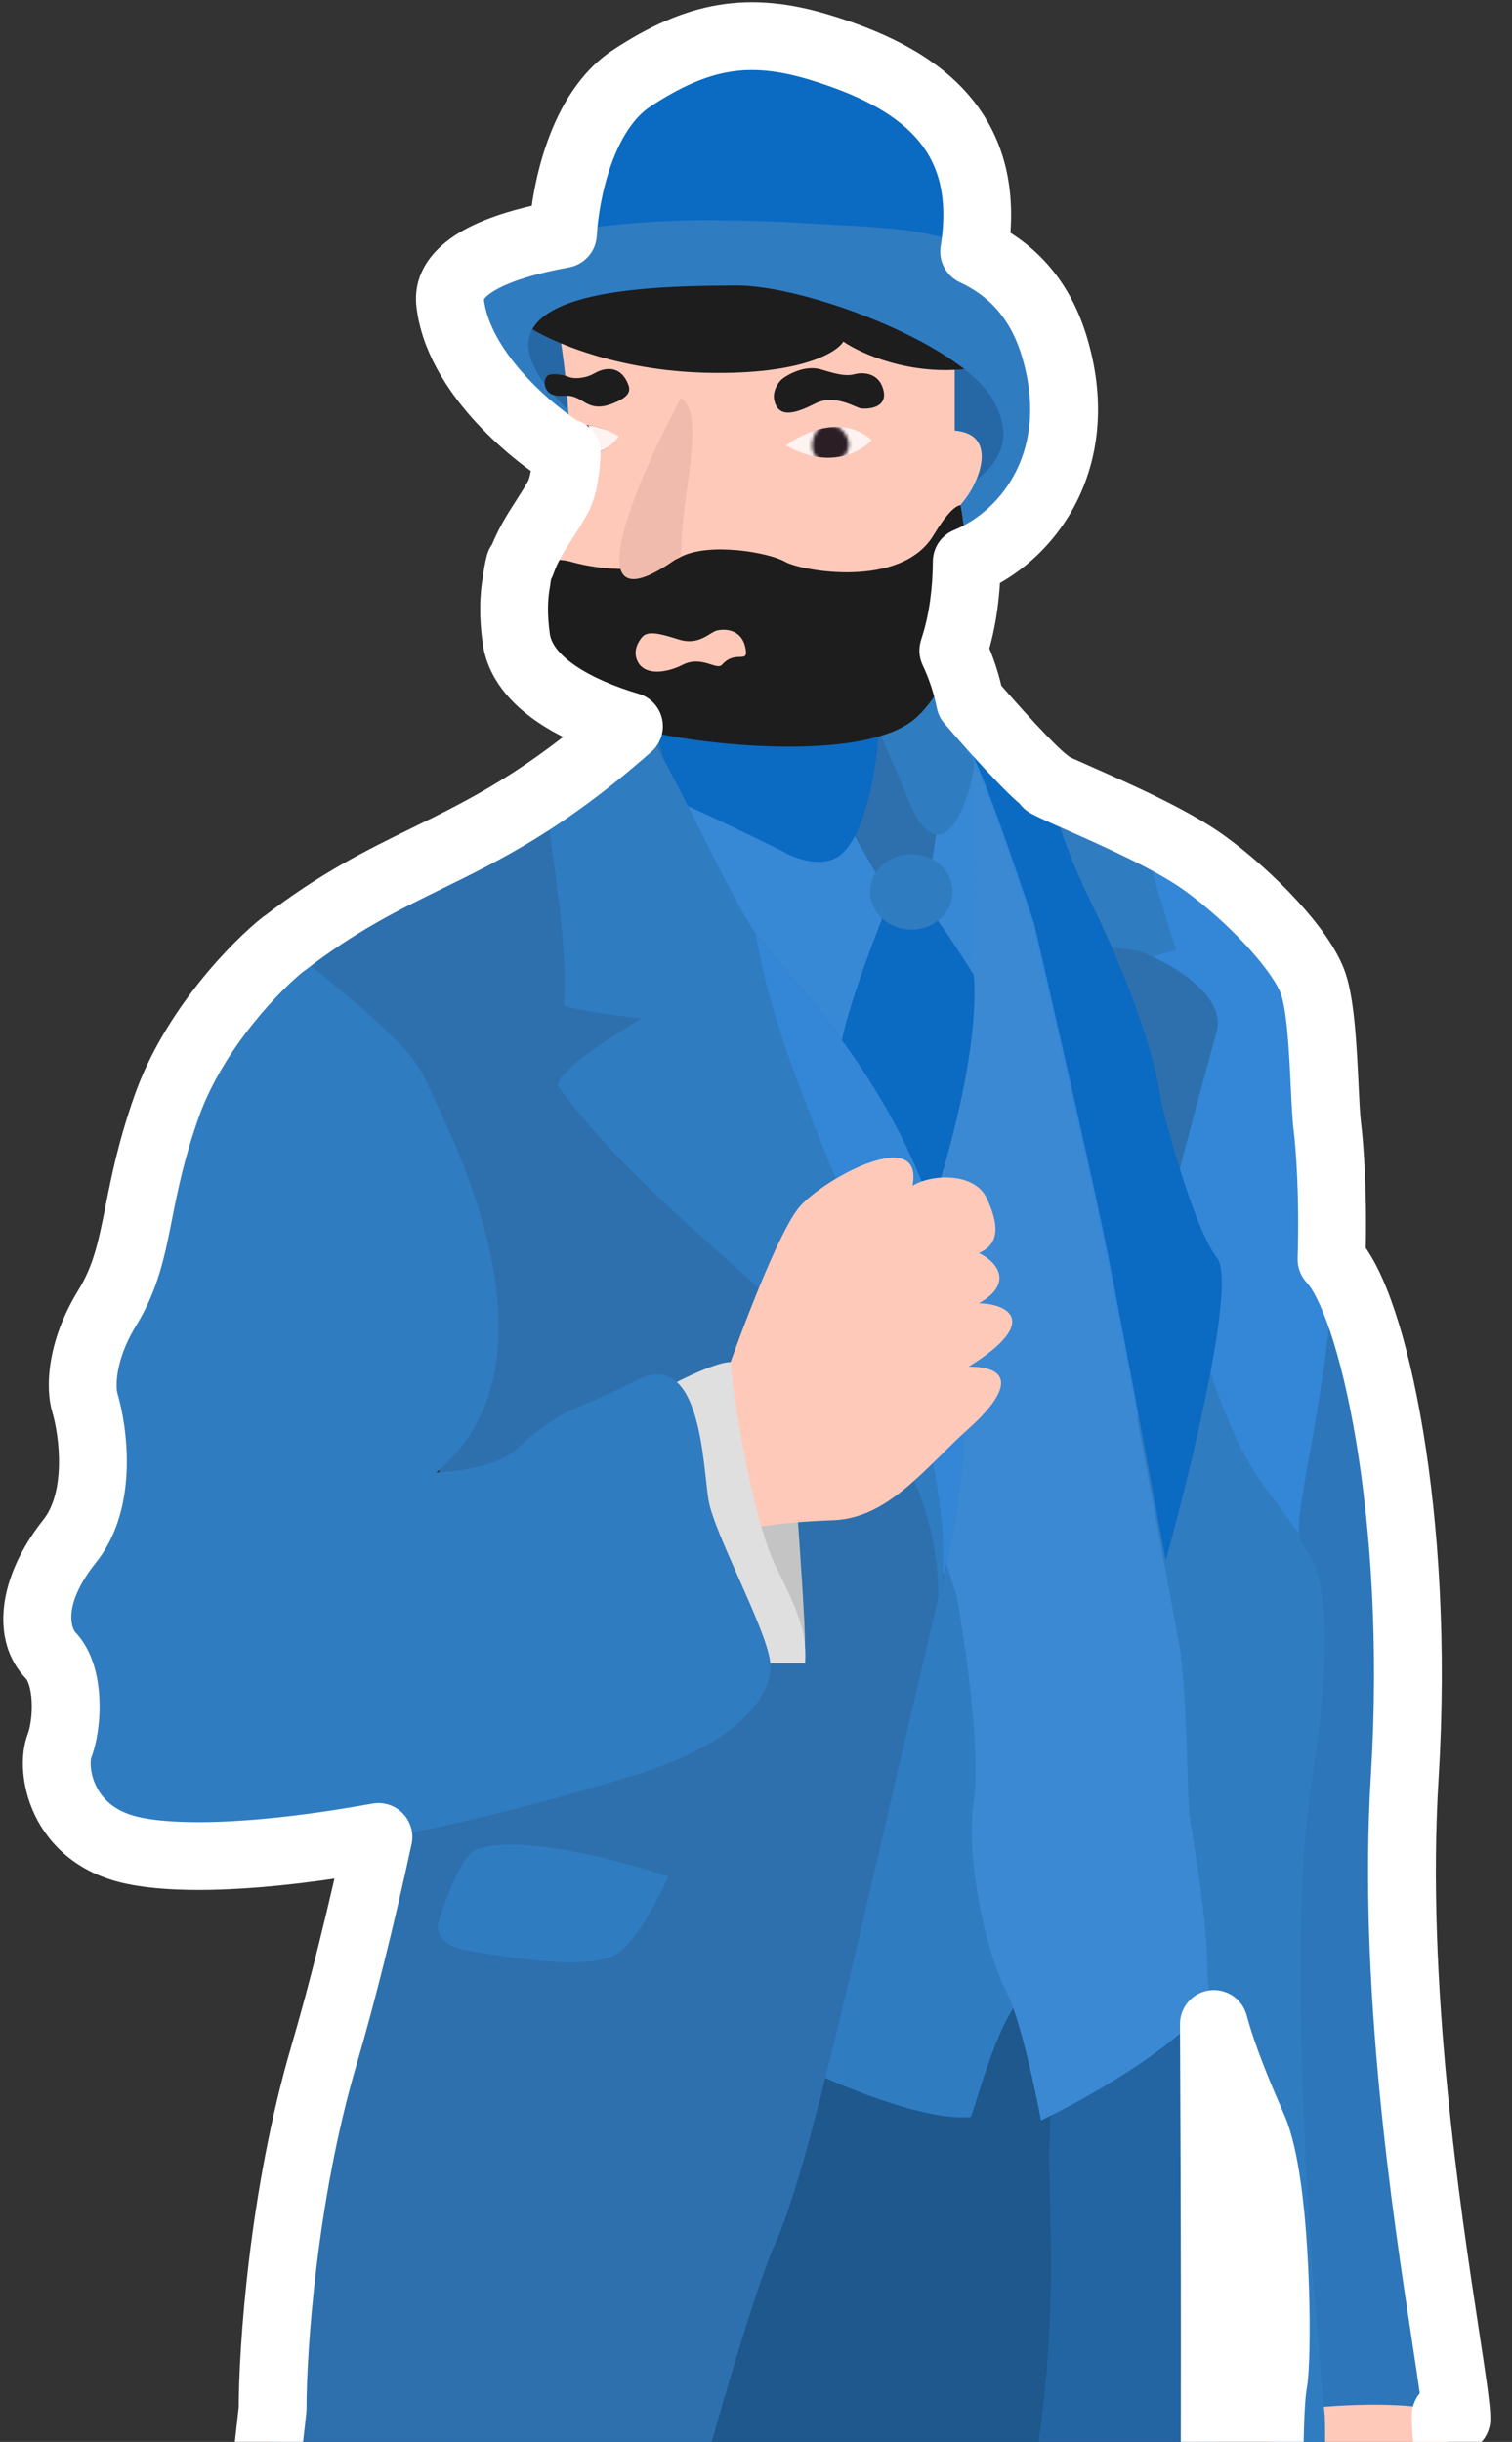 <svg width="446" height="720" viewBox="0 0 446 720" fill="none" xmlns="http://www.w3.org/2000/svg">
<rect x="0" y="0" width="446" height="720" fill="#333333" stroke="none"/>
<rect x="193.486" y="224.457" width="105.155" height="116.931" fill="#3789D5"/>
<path d="M382.361 763.207L389.991 706.483C402.707 703.912 427.857 700.611 426.729 707.975C425.319 717.181 429.963 741.479 433.861 755.992C437.759 770.505 436.847 773.822 426.729 776.31C416.612 778.798 397.969 769.427 394.403 770.339C383.521 790.973 381.822 774.379 382.361 763.207Z" fill="#FFC9BA"/>
<path d="M100.645 1002.71C89.433 944.124 95.974 848.372 100.645 807.82L157.618 636.32L358.392 566.41C358.724 613.045 359.188 721.29 358.392 781.199C357.397 856.085 321.82 1002.71 308.634 1064.16C295.448 1125.61 289.145 1188.88 293.707 1231.43C298.268 1273.97 294.121 1303.58 289.145 1318.92C253.734 1322.98 242.29 1328.95 194.688 1310.04C213.845 1244.2 215.918 1036.46 212.103 1021.7C208.289 1006.93 209.532 976.334 212.103 954.772C190.541 992.09 180.59 1097.99 187.39 1143.11C194.19 1188.22 184.239 1306.23 187.39 1325.47C174.254 1336.48 117.674 1332.38 91.025 1328.95C98.904 1244.61 111.858 1061.29 100.645 1002.71Z" fill="#2365A2"/>
<path fill-rule="evenodd" clip-rule="evenodd" d="M302.062 586.065C308.636 595.13 312.091 606.842 310.213 621.846C309.267 629.402 309.47 638.362 309.715 649.208C310.529 685.23 311.814 742.053 273.06 837.342C264.491 864.653 250.073 887.698 237.062 908.492C235.542 910.921 234.042 913.318 232.573 915.689L212.356 954.81L212.333 954.909C212.341 954.848 212.348 954.786 212.355 954.725C190.793 992.043 180.842 1097.95 187.642 1143.06C191.701 1169.99 189.792 1222.88 188.263 1265.24C187.231 1293.86 186.372 1317.67 187.642 1325.42C174.506 1336.44 117.926 1332.33 91.277 1328.91C99.156 1244.57 112.11 1061.24 100.897 1002.66C89.685 944.077 96.226 848.326 100.897 807.773L157.87 636.273L302.062 586.065Z" fill="#1E588C"/>
<path d="M234.172 608.373L279.369 455.533C289.929 497.496 309.522 582.532 303.418 586.977C295.789 592.534 290.481 611.608 286.418 624.213C272.618 625.606 245.837 614.234 234.172 608.373Z" fill="#307CC1"/>
<path d="M273.965 351.456C289.556 321.469 288.755 250.171 286.405 218.271L306.474 244.476L342.963 421.2C351.256 470.544 366.084 572.763 359.052 586.895C352.019 601.026 321.457 618.325 307.054 625.208C305.285 615.616 300.735 594.524 296.688 586.895C291.629 577.358 284.58 549.41 287.234 531.166C289.357 516.57 284.746 484.559 282.175 470.378C272.943 443.232 258.374 381.444 273.965 351.456Z" fill="#3B89D2"/>
<path d="M378.545 458.687L391.067 368.957C403.59 375.591 419.927 441.272 414.868 523.456C409.81 605.64 430.127 699.019 430.127 712.619C419.247 707.445 394.467 708.97 383.438 710.38L378.545 458.687Z" fill="#2D76B9"/>
<path d="M251.59 245.64L258.556 213.961L276.635 242.738L273.898 260.734L260.712 261.563L251.59 245.64Z" fill="#2D70AD"/>
<path d="M228.77 282.625C209.332 260.2 195.59 222.577 191.582 207.622C139.134 251.293 120.179 248.672 81.202 279.191C86.26 281.762 113.332 305.43 123.035 322.929C132.738 340.427 144.762 406.356 139.953 414.235C136.105 420.537 131.494 429.3 129.669 432.894C126.601 474.525 110.927 554.967 95.834 606.301C83.759 647.368 80.74 692.686 80.74 710.212C77.727 736.39 72.066 791.898 73.525 804.504C75.35 820.26 109.766 831.622 146.006 834.11C174.999 836.1 188.273 804.697 191.286 788.747C200.159 754.303 220.079 680.589 228.77 661.283C239.634 637.151 254.727 563.426 278.28 464.905C301.735 366.789 253.469 311.114 229.071 282.972L228.77 282.625Z" fill="#2D70AD"/>
<path d="M247.933 309.329C248.862 300.505 257.11 278.507 261.119 268.61L272.729 266.537C273.613 267.228 277.754 272.375 287.242 287.435C289.033 310.258 278.368 346.482 272.812 361.741C264.132 347.947 247.004 318.153 247.933 309.329Z" fill="#0B6AC2"/>
<path d="M200.244 236.517C197.656 233.001 194.024 217.747 192.531 210.56C214.839 208.487 259.406 206.381 259.207 214.541C258.958 224.741 255.724 243.732 249.173 250.947C243.931 256.719 234.715 253.352 230.762 250.947C223.215 247.215 206.546 239.105 200.244 236.517Z" fill="#0B6AC2"/>
<path d="M269.166 238.588L258.717 214.206C262.2 210.917 271.604 201.551 281.357 190.405C293.547 215.533 285.918 238.588 280.03 244.476C275.319 249.186 270.825 242.513 269.166 238.588Z" fill="#307CC1"/>
<path fill-rule="evenodd" clip-rule="evenodd" d="M206.811 247.649C227.189 305.086 256.093 388.373 273.797 439.7L278.355 464.584C301.628 366.669 253.441 311.085 229.07 282.974L228.769 282.627C220.065 272.586 212.676 259.919 206.811 247.649Z" fill="#3387D6"/>
<path d="M277.877 134.097L280.697 101.34L299.688 115.936L299.024 137.249L286.585 148.776L277.877 134.097Z" fill="#2668A6"/>
<path d="M155.903 117.107L149.371 84.884L171.707 93.532L177.08 114.167L168.396 128.734L155.903 117.107Z" fill="#2668A6"/>
<path d="M165.092 145.956C170.002 136.933 167.138 110.627 165.092 98.603L219.826 90.227L281.609 103.081V126.965C296.371 128.209 286.751 145.956 283.35 148.858C286.336 164.615 286.502 195.962 270.496 210.724C257.692 222.533 219.052 219.736 201.333 216.861C186.212 214.732 155.34 205.897 152.819 187.586C149.667 164.698 158.955 157.234 165.092 145.956Z" fill="#FFC9BA"/>
<path d="M186.899 22.391C171.308 32.608 166.802 58.548 166.498 70.241L234.252 73.558C252.027 76.074 287.576 79.944 287.576 75.3C294.459 37.65 271.086 22.087 242.462 13.351C221.435 6.934 206.387 9.619 186.899 22.391Z" fill="#0B6AC2"/>
<path d="M208.95 109.93C181.815 109.4 162.039 100.532 155.543 96.164C163.438 80.706 213.898 78.389 238.141 79.163C261.141 88.092 302.86 106.497 285.743 108.686C268.626 110.876 253.953 104.291 248.756 100.725C246.794 104.015 236.085 110.461 208.95 109.93Z" fill="#1D1D1D"/>
<path d="M237.402 484.81C237.667 481.028 235.799 454.153 234.831 441.189C231.647 410.67 220.623 402.101 215.509 401.631L214.182 402.792L217.582 449.15C224.078 462.612 237.137 488.591 237.402 484.81Z" fill="#C4C4C4"/>
<path d="M133.316 88.817C135.771 108.787 156.73 126.523 167.649 133.268C168.064 129.121 167.815 125.307 167.566 120.911C128.838 83.51 196.841 84.422 216.993 84.173C237.145 83.924 283.42 101.257 292.874 117.843C300.43 131.099 292.226 138.064 287.827 141.799L287.815 141.81C286.654 144.463 285.659 146.039 283.337 148.859C284.249 154.996 284.477 159.682 284.995 165.196C304.318 157.649 321.485 134.014 311.45 101.257C301.416 68.499 269.819 67.67 249.999 66.509C236.258 65.704 224.456 65.017 215.002 65.016C186.834 64.132 130.862 68.848 133.316 88.817Z" fill="#307CC1"/>
<path fill-rule="evenodd" clip-rule="evenodd" d="M283.333 148.947C286.303 164.904 286.44 196.508 270.463 211.405C257.659 223.343 219.019 220.515 201.299 217.609C186.179 215.457 155.306 206.525 152.785 188.014C151.679 179.889 152.106 173.687 153.392 168.565C157.157 166.239 162.831 164.042 168.375 165.629C177.746 168.312 191.927 169.067 200.469 164.372C209.01 159.677 226.923 162.947 231.567 165.629C236.211 168.312 265.735 173.762 275.354 157.833C279.256 151.372 281.774 149.135 283.333 148.947Z" fill="#1D1D1D"/>
<path d="M231.867 131.351C236.746 127.598 248.628 122.035 257.128 129.807C252.885 134.017 244.102 138.14 231.867 131.351Z" fill="#FFF3F1"/>
<mask id="mask0" mask-type="alpha" maskUnits="userSpaceOnUse" x="239" y="125" width="12" height="12">
<path d="M250.229 132.263C249.48 135.222 245.92 136.733 242.961 135.983C240.002 135.233 238.994 132.565 239.744 129.606C240.494 126.647 242.717 124.518 245.676 125.268C248.635 126.018 250.979 129.304 250.229 132.263Z" fill="#2C1E25"/>
</mask>
<g mask="url(#mask0)">
<path d="M231.755 131.363C236.636 127.6 248.523 122.019 257.019 129.802C252.773 134.023 243.988 138.159 231.755 131.363Z" fill="#2C1E25"/>
</g>
<mask id="mask1" mask-type="alpha" maskUnits="userSpaceOnUse" x="169" y="124" width="10" height="12">
<path d="M178.842 130.156C178.758 133.335 177.127 135.87 173.948 135.786C170.77 135.702 169.134 133.221 169.219 130.042C169.303 126.863 171.075 124.191 174.254 124.275C177.432 124.359 178.927 126.978 178.842 130.156Z" fill="#2C1E25"/>
</mask>
<g mask="url(#mask1)">
<path d="M159.899 129.904C162.845 126.719 171.507 122.006 182.587 128.641C179.158 133.816 167.784 138.671 159.899 129.904Z" fill="#2C1E25"/>
</g>
<path fill-rule="evenodd" clip-rule="evenodd" d="M167.715 134.502C167.92 131.454 167.889 128.011 167.806 125.644C171.772 124.814 176.818 125.232 182.501 128.635C180.123 132.224 173.923 135.66 167.715 134.502Z" fill="#FFF3F1"/>
<path fill-rule="evenodd" clip-rule="evenodd" d="M173.564 125.409C171.469 125.156 169.541 125.281 167.818 125.642C167.901 128.009 167.932 131.452 167.727 134.5C169.783 134.884 171.838 134.763 173.754 134.3C175.027 131.221 174.73 127.775 173.564 125.409Z" fill="#2C1E25"/>
<path d="M242.29 108.961C237.614 107.509 232.541 110.302 230.638 111.8C229.83 112.436 227.792 115.14 228.369 117.901C229.572 123.658 234.926 121.792 240.54 118.953C246.155 116.113 252.192 120.057 253.769 120.373C255.345 120.688 261.883 120.609 260.614 115.14C259.345 109.671 254.288 109.75 252.192 110.302C250.096 110.854 248.135 110.775 242.29 108.961Z" fill="#1D1D1D"/>
<path d="M200.331 188.582C195.655 187.13 191.75 185.934 189.847 187.432C189.039 188.068 187.001 190.772 187.578 193.533C188.781 199.29 195.794 198.844 201.409 196.004C207.023 193.165 211.401 197.787 212.978 196.004C217.124 191.316 221.092 196.241 219.823 190.772C218.554 185.303 213.497 185.381 211.401 185.934C209.305 186.486 206.176 190.396 200.331 188.582Z" fill="#FFC9BA"/>
<path d="M180.58 119.019C185.204 117.218 186.182 115.578 185.321 113.368C183.186 107.888 178.785 108.072 175.206 110.139C172.643 111.62 169.2 111.806 167.595 111.085C166.311 110.508 163.282 110.015 161.911 110.549C160.917 110.936 160.02 112.831 161.231 114.911C162.442 116.99 165.335 116.765 166.895 116.683C172 116.418 173.092 121.936 180.58 119.019Z" fill="#1D1D1D"/>
<path d="M200.864 117.344C187.137 142.951 167.92 188.092 200.864 163.792C200.864 146.084 208.45 122.384 200.864 117.344Z" fill="#F0BBAC"/>
<path d="M166.253 296.558C167.978 281.764 162.347 247.734 160.412 233.083C182.554 219.151 180.564 212.185 190.433 214.341C202.706 235.322 213.717 261.175 222.978 275.494C224.802 284.782 226.212 300.373 253.081 363.068C279.951 425.763 280.089 461.396 276.799 471.375C276.799 403.621 204.07 374.678 164.429 319.945C166.253 313.891 183.337 304.022 189.225 300.207C183.918 299.793 174.381 298.549 166.253 296.558Z" fill="#307CC1"/>
<path d="M235.902 355.771C229.865 362.671 218.625 392.482 213.76 406.524L222.55 450.477C224.845 449.925 232.701 448.703 245.771 448.238C262.108 447.658 272.972 432.647 285.743 421.203C298.514 409.759 298.431 402.958 285.743 402.958C307.471 389.441 296.773 384.299 288.729 384.299C299.758 377.996 293.29 371.528 288.729 369.455C294.948 366.801 294.7 361.079 291.051 353.283C287.402 345.488 274.465 346.234 269.157 349.634C272.557 331.721 243.449 347.146 235.902 355.771Z" fill="#FFC9BA"/>
<path d="M215.509 401.629C211.661 401.496 201.466 406.439 196.85 408.926L223.221 490.447H237.485C237.817 482.983 236.988 477.924 229.109 462.416C221.231 446.908 215.509 405.692 215.509 401.629Z" fill="#DFDFDF"/>
<path d="M47.537 328.036C55.631 305.147 75.097 283.889 82.865 277.78C93.342 286.156 120.137 306.674 124.781 316.957C130.586 329.811 169.48 400.385 128.596 434.22C138.375 433.506 148.134 431.583 152.645 427.005C166.66 414.317 168.568 416.805 187.808 406.936C207.047 397.067 207.296 432.727 209.038 442.513C210.779 452.299 225.624 479.5 227.117 489.535C228.609 499.569 217.745 514.911 183.661 524.448C109.605 546.922 59.1 550.737 38.782 545.927C18.464 541.117 15.479 522.292 18.05 515.492C20.62 508.691 21.118 494.759 15.479 488.871C9.84 482.983 9.094 470.295 21.118 455.201C30.738 443.127 28.057 423.08 25.514 414.566C24.353 410.779 22.094 399.157 30.121 386.087C40.156 369.75 37.419 356.647 47.537 328.036Z" fill="#307CC1"/>
<path d="M140.211 545.43C152.817 540.454 183.39 548.609 197.101 553.308C195.056 558.174 189.455 569.331 183.418 575.036C175.871 582.168 147.343 576.612 137.558 575.036C129.729 573.776 128.767 569.148 129.265 566.992C131.172 560.606 136.032 547.354 140.211 545.43Z" fill="#307CC1"/>
<ellipse cx="268.835" cy="262.971" rx="12.191" ry="11.113" fill="#307CC1"/>
<path d="M309.385 230.379C305.338 228.057 291.942 212.992 285.75 205.749C284.617 209.896 283.03 218.951 285.75 222.003C288.47 225.055 299.378 256.889 304.492 272.425C310.325 297.608 322.919 352.751 326.634 371.858C331.279 395.742 344.796 468.223 347.616 483.482C350.435 498.741 350.021 531.084 351.182 537.552C352.343 544.021 356.158 567.241 356.158 580.344C356.158 593.447 362.958 610.365 370.173 626.868C377.388 643.371 377.554 694.373 376.144 701.837C374.734 709.301 374.568 738.243 376.144 747.614C377.719 756.985 376.641 778.05 376.724 786.674C376.807 795.299 378.3 793.806 381.451 795.216C390.209 766.025 391.292 727.656 390.739 712.12C386.372 669.881 379.428 573.726 386.593 527.02C395.549 468.637 387.422 460.51 384.188 455.617C380.954 450.725 385.764 435.797 390.491 403.206C395.218 370.614 393.144 340.179 392.066 331.637C390.988 323.095 391.237 299.294 387.92 289.425C384.603 279.557 369.426 263.634 355.743 253.766C342.059 243.897 314.444 233.282 309.385 230.379Z" fill="#3387D6"/>
<path fill-rule="evenodd" clip-rule="evenodd" d="M383.182 452.207C381.915 450.48 380.65 448.767 379.401 447.074C376.771 443.509 374.205 440.032 371.816 436.71C360.604 421.119 351.664 388.472 348.596 374.098L335.42 418.242C340.523 445.41 345.934 474.457 347.602 483.483C349.322 492.789 349.838 508.45 350.243 520.721C350.502 528.569 350.715 535.03 351.168 537.553C352.329 544.022 356.144 567.242 356.144 580.345C356.144 593.448 362.944 610.366 370.159 626.869C377.374 643.372 377.54 694.374 376.13 701.838C374.72 709.302 374.554 738.244 376.13 747.615C377.273 754.414 377.02 767.368 376.826 777.26C376.753 781.003 376.688 784.308 376.711 786.675C376.778 793.705 377.782 794.014 379.858 794.651C380.329 794.795 380.855 794.957 381.438 795.217C390.195 766.026 391.279 727.657 390.726 712.121C386.358 669.882 379.414 573.728 386.579 527.021C395.096 471.506 388.166 461.431 384.684 456.369C384.504 456.107 384.333 455.859 384.174 455.618C383.623 454.785 383.306 453.66 383.182 452.207Z" fill="#307CC1"/>
<path fill-rule="evenodd" clip-rule="evenodd" d="M308.555 229.806C308.938 230.098 309.278 230.332 309.57 230.499C311.06 231.354 314.508 232.879 318.98 234.856C323.889 237.026 330.033 239.743 336.178 242.719C337.794 250.964 343.812 270.352 346.977 280.091L326.908 285.731L311.152 253.886L308.555 229.806Z" fill="#307CC1"/>
<path d="M358.894 304.022C361.747 293.274 344.99 283.842 336.254 280.469L326.469 279.06C330.671 299.405 340.517 342.501 346.289 352.121C347.699 344.657 355.328 317.456 358.894 304.022Z" fill="#2D70AD"/>
<path fill-rule="evenodd" clip-rule="evenodd" d="M309.258 229.909C310.46 238.047 313.993 250.084 322.079 266.619C336.874 296.872 341.844 318.036 342.48 324.836C345.493 337.054 353.012 363.365 358.983 370.862C364.625 377.945 352.005 430.499 343.857 460.128C338.62 432.05 330.586 389.175 327.218 371.855C323.503 352.748 310.909 297.605 305.076 272.422C299.962 256.886 289.054 225.052 286.334 222C283.614 218.949 285.201 209.893 286.334 205.746C292.201 212.609 304.537 226.496 309.258 229.909Z" fill="#0B6AC2"/>
<mask id="path-44-outside-1" maskUnits="userSpaceOnUse" x="0" y="-0.346" width="446" height="1440" fill="black">
<rect fill="white" y="-0.346" width="446" height="1440"/>
<path fill-rule="evenodd" clip-rule="evenodd" d="M166.041 69.001C166.753 56.599 171.566 32.741 186.362 23.045C205.85 10.274 220.898 7.588 241.925 14.005C270.091 22.602 293.172 37.807 287.347 74.162C297.544 78.913 306.412 87.187 310.923 101.913C320.835 134.271 304.205 157.728 285.173 165.569C285.112 173.922 284.076 183.014 281.378 191.196C281.347 191.307 281.315 191.419 281.283 191.53C281.254 191.63 281.225 191.73 281.196 191.829C283.603 196.951 285.193 201.981 286.149 206.789C292.141 213.777 304.121 227.229 308.75 230.571C308.772 230.718 308.794 230.866 308.817 231.015L308.856 231.037C310.347 231.892 313.794 233.417 318.266 235.394C328.976 240.129 345.562 247.462 355.214 254.424C368.898 264.292 384.074 280.215 387.391 290.084C389.624 296.727 390.241 309.683 390.735 320.048C390.975 325.081 391.185 329.503 391.538 332.295C392.239 337.854 393.363 352.687 392.758 371.353C404.892 383.914 419.115 446.69 414.349 524.112C410.584 585.285 420.878 652.661 426.388 688.722L426.388 688.723L426.389 688.726L426.389 688.727C428.281 701.11 429.608 709.799 429.608 713.276C428.66 712.825 427.605 712.424 426.464 712.071C426.291 722.919 430.367 743.688 433.849 756.65C437.747 771.163 436.834 774.48 426.717 776.968C420.389 778.524 410.726 775.441 403.503 773.137C399.178 771.756 395.727 770.655 394.391 770.997C389.356 780.98 386.32 783.116 384.54 781.4C383.512 786.372 382.314 791.24 380.923 795.877C380.341 795.617 379.815 795.455 379.344 795.311C378.208 794.962 377.393 794.712 376.877 793.404C376.626 792.77 376.446 791.887 376.333 790.624C376.254 789.732 376.208 788.651 376.196 787.333C376.173 784.965 376.238 781.66 376.311 777.917V777.917C376.505 768.024 376.758 755.071 375.615 748.272C375.418 747.101 375.248 745.624 375.105 743.921C374.1 732.001 374.382 709.026 375.615 702.495C376.849 695.964 376.876 656.1 372.03 635.18C371.684 633.685 371.313 632.288 370.916 631.006C370.519 629.725 370.095 628.56 369.645 627.529C365.868 618.89 362.205 610.137 359.571 601.877C359.021 600.153 358.517 598.451 358.065 596.776C358.341 650.265 358.542 732.482 357.885 781.86C357.044 845.188 331.471 959.817 315.623 1030.86L315.623 1030.86L315.622 1030.86L315.622 1030.86C312.73 1043.82 310.162 1055.33 308.127 1064.82C294.941 1126.27 288.639 1189.54 293.2 1232.09C297.761 1274.63 293.615 1304.24 288.639 1319.58C288.095 1319.64 287.557 1319.7 287.025 1319.77C298.425 1357.65 350.143 1367.78 373.919 1372.44L373.92 1372.44L373.923 1372.44C379.818 1373.59 383.994 1374.41 385.412 1375.23C392.709 1379.46 397.353 1390.24 360.781 1397.21C331.524 1402.78 269.365 1389.03 241.942 1381.45V1394.14H210.015C211.037 1392.45 211.242 1383.31 203.878 1360.22C198.053 1341.96 202.083 1325.23 206.553 1315.35C202.708 1314 198.601 1312.46 194.181 1310.71C213.338 1244.86 215.411 1037.12 211.597 1022.36C207.81 1007.7 209.008 977.44 211.541 955.905C190.185 993.678 180.356 1098.81 187.125 1143.72C191.183 1170.65 189.275 1223.54 187.746 1265.9C186.713 1294.52 185.854 1318.33 187.125 1326.08C184.403 1328.37 179.816 1330 174.017 1331.12C173.879 1331.15 173.74 1331.18 173.6 1331.2C173.46 1331.23 173.318 1331.26 173.176 1331.28C172.718 1344.85 174.204 1368 182.987 1384.77C195.758 1409.15 194.265 1421.51 185.889 1426.32C159.683 1437.26 129.165 1417.19 112.413 1393.14C100.76 1376.41 108.077 1348.61 115.128 1332.08C105.81 1331.38 97.219 1330.48 90.519 1329.61C98.397 1245.27 111.351 1061.95 100.139 1003.37C90.291 951.914 94.138 871.787 98.386 825.571C83.998 820.357 74.13 813.3 73.174 805.039C71.71 792.383 77.389 736.65 80.411 710.366C80.411 692.769 83.439 647.268 95.55 606.034C101.044 587.332 106.614 564.78 111.629 541.639C76.206 548.059 51.208 548.469 38.32 545.414C17.941 540.585 14.946 521.684 17.525 514.856C20.103 508.028 20.603 494.04 14.946 488.128C9.29 482.216 8.541 469.476 20.603 454.322C30.252 442.198 27.562 422.07 25.011 413.522C23.847 409.719 23.531 398.834 31.583 385.711C37.149 376.639 38.823 368.204 40.924 357.617C42.622 349.061 44.598 339.099 49.134 326.259C57.253 303.278 75.863 284.432 83.654 278.298L83.692 278.328C99.66 265.972 112.694 259.582 125.981 253.068C143.127 244.663 160.693 236.051 185.529 214.144C170.736 209.765 154.097 201.48 152.274 188.243C151.34 181.459 151.499 176.031 152.344 171.456C152.558 169.62 152.878 167.916 153.283 166.317C153.442 166.22 153.605 166.123 153.77 166.026C155.496 161.022 158.052 157.052 160.604 153.088C161.961 150.979 163.318 148.872 164.548 146.612C166.137 143.69 166.912 138.957 167.163 133.483C167.15 133.63 167.136 133.777 167.122 133.924C156.203 127.179 135.244 109.443 132.789 89.473C131.471 78.747 147.009 72.421 166.041 69.001Z"/>
</mask>
<path d="M186.362 23.045L191.843 31.409L186.362 23.045ZM166.041 69.001L167.81 78.843C172.362 78.025 175.76 74.192 176.025 69.574L166.041 69.001ZM241.925 14.005L244.844 4.441L241.925 14.005ZM287.347 74.162L277.473 72.579C276.766 76.992 279.072 81.338 283.123 83.226L287.347 74.162ZM310.923 101.913L320.484 98.984V98.984L310.923 101.913ZM285.173 165.569L281.364 156.323C277.642 157.856 275.202 161.471 275.173 165.496L285.173 165.569ZM281.378 191.196L271.881 188.065C271.836 188.202 271.794 188.339 271.755 188.478L281.378 191.196ZM281.283 191.53L290.892 194.3L290.892 194.298L281.283 191.53ZM281.196 191.829L271.601 189.013C270.913 191.357 271.107 193.872 272.146 196.083L281.196 191.829ZM286.149 206.789L276.342 208.739C276.677 210.424 277.44 211.994 278.558 213.298L286.149 206.789ZM308.75 230.571L318.642 229.108C318.248 226.439 316.791 224.042 314.603 222.463L308.75 230.571ZM308.817 231.015L298.936 232.552C299.401 235.537 301.19 238.152 303.804 239.667L308.817 231.015ZM308.856 231.037L303.843 239.69C303.855 239.697 303.867 239.704 303.88 239.711L308.856 231.037ZM318.266 235.394L314.223 244.54L318.266 235.394ZM355.214 254.424L361.064 246.313L355.214 254.424ZM387.391 290.084L396.87 286.897L387.391 290.084ZM390.735 320.048L380.746 320.524V320.524L390.735 320.048ZM391.538 332.295L401.459 331.043V331.043L391.538 332.295ZM392.758 371.353L382.763 371.029C382.676 373.732 383.687 376.355 385.566 378.3L392.758 371.353ZM414.349 524.112L404.368 523.498L414.349 524.112ZM426.388 688.722L416.503 690.232C416.526 690.383 416.552 690.533 416.582 690.683L426.388 688.722ZM426.388 688.723L436.266 687.163C436.244 687.029 436.221 686.895 436.194 686.762L426.388 688.723ZM426.389 688.726L436.339 687.731C436.32 687.542 436.296 687.354 436.266 687.167L426.389 688.726ZM426.389 688.727L416.438 689.722C416.456 689.895 416.477 690.066 416.503 690.238L426.389 688.727ZM429.608 713.276L425.313 722.306C428.411 723.78 432.049 723.562 434.949 721.73C437.85 719.898 439.608 716.706 439.608 713.276H429.608ZM426.464 712.071L429.425 702.519C426.417 701.587 423.145 702.125 420.596 703.973C418.046 705.821 416.516 708.762 416.465 711.911L426.464 712.071ZM433.849 756.65L424.191 759.244L433.849 756.65ZM426.717 776.968L429.105 786.679L426.717 776.968ZM403.503 773.137L400.464 782.663L400.464 782.663L403.503 773.137ZM394.391 770.997L391.913 761.309C389.115 762.025 386.763 763.915 385.462 766.494L394.391 770.997ZM384.54 781.4L391.482 774.202C388.859 771.672 385.068 770.77 381.587 771.846C378.105 772.922 375.485 775.806 374.747 779.375L384.54 781.4ZM380.923 795.877L376.841 805.006C379.467 806.18 382.471 806.167 385.087 804.969C387.702 803.772 389.675 801.506 390.502 798.751L380.923 795.877ZM379.344 795.311L382.278 785.751L382.278 785.751L379.344 795.311ZM376.877 793.404L386.179 789.733L386.176 789.726L376.877 793.404ZM376.333 790.624L386.294 789.738L386.294 789.737L376.333 790.624ZM376.196 787.333L386.195 787.236V787.236L376.196 787.333ZM376.311 777.917L386.309 778.113C386.31 778.048 386.311 777.983 386.311 777.917H376.311ZM376.311 777.917L366.313 777.721C366.312 777.786 366.311 777.852 366.311 777.917H376.311ZM375.615 748.272L385.477 746.614L375.615 748.272ZM375.105 743.921L385.07 743.081L385.07 743.081L375.105 743.921ZM375.615 702.495L385.441 704.351L375.615 702.495ZM372.03 635.18L381.772 632.923L372.03 635.18ZM370.916 631.006L380.468 628.046L380.467 628.045L370.916 631.006ZM369.645 627.529L360.482 631.535L360.482 631.535L369.645 627.529ZM359.571 601.877L369.098 598.839L369.098 598.839L359.571 601.877ZM358.065 596.776L367.72 594.173C366.412 589.321 361.707 586.193 356.727 586.866C351.747 587.538 348.039 591.802 348.065 596.827L358.065 596.776ZM357.885 781.86L347.886 781.727L357.885 781.86ZM315.623 1030.86L305.863 1028.68C305.824 1028.85 305.789 1029.03 305.759 1029.21L315.623 1030.86ZM315.623 1030.86L325.379 1033.05C325.42 1032.87 325.456 1032.68 325.487 1032.5L315.623 1030.86ZM315.622 1030.86L305.866 1028.66C305.825 1028.85 305.789 1029.03 305.758 1029.22L315.622 1030.86ZM315.622 1030.86L325.382 1033.04C325.422 1032.86 325.456 1032.68 325.486 1032.5L315.622 1030.86ZM308.127 1064.82L298.35 1062.72L308.127 1064.82ZM293.2 1232.09L303.143 1231.02L293.2 1232.09ZM288.639 1319.58L289.779 1329.51C293.67 1329.07 296.943 1326.39 298.151 1322.66L288.639 1319.58ZM287.025 1319.77L285.846 1309.84C282.911 1310.19 280.281 1311.81 278.661 1314.29C277.041 1316.76 276.598 1319.82 277.449 1322.65L287.025 1319.77ZM373.919 1372.44L376.209 1362.7C376.087 1362.67 375.964 1362.65 375.841 1362.62L373.919 1372.44ZM373.92 1372.44L371.63 1382.17C371.903 1382.24 372.178 1382.29 372.455 1382.33L373.92 1372.44ZM373.923 1372.44L375.846 1362.62C375.694 1362.59 375.541 1362.57 375.388 1362.55L373.923 1372.44ZM385.412 1375.23L390.426 1366.58L390.426 1366.58L385.412 1375.23ZM360.781 1397.21L358.91 1387.39H358.91L360.781 1397.21ZM241.942 1381.45L244.605 1371.81C241.595 1370.98 238.37 1371.6 235.885 1373.5C233.401 1375.39 231.942 1378.33 231.942 1381.45H241.942ZM241.942 1394.14V1404.14C247.465 1404.14 251.942 1399.66 251.942 1394.14H241.942ZM210.015 1394.14L201.465 1388.95C199.592 1392.04 199.529 1395.9 201.301 1399.05C203.073 1402.19 206.403 1404.14 210.015 1404.14V1394.14ZM203.878 1360.22L213.405 1357.18L203.878 1360.22ZM206.553 1315.35L215.663 1319.47C216.819 1316.92 216.85 1313.99 215.747 1311.42C214.643 1308.84 212.508 1306.84 209.862 1305.91L206.553 1315.35ZM194.181 1310.71L184.579 1307.91C183.139 1312.86 185.698 1318.1 190.49 1320L194.181 1310.71ZM211.597 1022.36L201.915 1024.86H201.915L211.597 1022.36ZM211.541 955.905L221.472 957.073C222.028 952.344 219.173 947.879 214.647 946.4C210.121 944.921 205.179 946.839 202.836 950.984L211.541 955.905ZM187.125 1143.72L177.236 1145.21L187.125 1143.72ZM187.746 1265.9L197.739 1266.26L187.746 1265.9ZM187.125 1326.08L193.549 1333.75C196.255 1331.48 197.564 1327.95 196.993 1324.47L187.125 1326.08ZM174.017 1331.12L172.113 1321.31C172.103 1321.31 172.094 1321.31 172.084 1321.31L174.017 1331.12ZM173.6 1331.2L171.727 1321.38L171.719 1321.38L173.6 1331.2ZM173.176 1331.28L171.353 1321.45C166.739 1322.31 163.34 1326.26 163.181 1330.95L173.176 1331.28ZM182.987 1384.77L174.128 1389.41L174.128 1389.41L182.987 1384.77ZM185.889 1426.32L189.744 1435.54C190.13 1435.38 190.506 1435.2 190.869 1434.99L185.889 1426.32ZM112.413 1393.14L120.618 1387.43H120.618L112.413 1393.14ZM115.128 1332.08L124.326 1336C125.592 1333.03 125.348 1329.64 123.671 1326.88C121.994 1324.12 119.09 1322.34 115.873 1322.1L115.128 1332.08ZM90.519 1329.61L80.562 1328.68C80.061 1334.05 83.9 1338.84 89.243 1339.53L90.519 1329.61ZM100.139 1003.37L90.317 1005.25L100.139 1003.37ZM98.386 825.571L108.344 826.487C108.76 821.958 106.068 817.719 101.793 816.17L98.386 825.571ZM73.174 805.039L63.24 806.188V806.188L73.174 805.039ZM80.411 710.366L90.345 711.509C90.389 711.129 90.411 710.748 90.411 710.366L80.411 710.366ZM95.55 606.034L85.956 603.216L95.55 606.034ZM111.629 541.639L121.402 543.757C122.11 540.493 121.141 537.091 118.82 534.689C116.499 532.288 113.132 531.204 109.846 531.799L111.629 541.639ZM38.32 545.414L36.014 555.145H36.014L38.32 545.414ZM17.525 514.856L26.88 518.389L26.88 518.389L17.525 514.856ZM14.946 488.128L7.721 495.041H7.721L14.946 488.128ZM20.603 454.322L12.778 448.094H12.778L20.603 454.322ZM25.011 413.522L34.594 410.662C34.587 410.639 34.58 410.616 34.573 410.593L25.011 413.522ZM31.583 385.711L23.059 380.481H23.059L31.583 385.711ZM40.924 357.617L50.733 359.563L40.924 357.617ZM49.134 326.259L39.705 322.928L39.705 322.928L49.134 326.259ZM83.654 278.298L89.905 270.492C86.275 267.586 81.122 267.565 77.469 270.441L83.654 278.298ZM83.692 278.328L77.442 286.134C81.046 289.021 86.159 289.063 89.811 286.237L83.692 278.328ZM125.981 253.068L130.383 262.047H130.383L125.981 253.068ZM185.529 214.144L192.144 221.643C194.872 219.237 196.079 215.538 195.293 211.986C194.508 208.434 191.856 205.588 188.367 204.555L185.529 214.144ZM152.274 188.243L162.181 186.879L152.274 188.243ZM152.344 171.456L162.178 173.273C162.218 173.055 162.251 172.835 162.277 172.614L152.344 171.456ZM153.283 166.317L148.063 157.788C145.836 159.151 144.231 161.33 143.59 163.861L153.283 166.317ZM153.77 166.026L158.808 174.664C160.876 173.458 162.443 171.55 163.224 169.286L153.77 166.026ZM160.604 153.088L152.195 147.675L152.195 147.675L160.604 153.088ZM164.548 146.612L155.764 141.832L155.764 141.832L164.548 146.612ZM167.163 133.483L177.153 133.942C177.402 128.509 173.264 123.873 167.838 123.506C162.411 123.139 157.687 127.177 157.203 132.594L167.163 133.483ZM167.122 133.924L161.866 142.431C164.8 144.244 168.46 144.417 171.551 142.889C174.642 141.362 176.729 138.35 177.072 134.919L167.122 133.924ZM132.789 89.473L142.714 88.253L132.789 89.473ZM180.881 14.681C170.862 21.246 164.975 31.998 161.511 41.621C157.981 51.426 156.457 61.468 156.058 68.428L176.025 69.574C176.337 64.132 177.575 56.044 180.329 48.396C183.148 40.565 187.065 34.54 191.843 31.409L180.881 14.681ZM244.844 4.441C233.28 0.912 222.661 -0.318 211.929 1.465C201.269 3.235 191.319 7.84 180.881 14.681L191.843 31.409C200.893 25.478 208.212 22.356 215.205 21.194C222.125 20.045 229.544 20.682 239.006 23.57L244.844 4.441ZM297.221 75.744C300.547 54.987 295.661 38.916 284.782 26.948C274.395 15.521 259.494 8.912 244.844 4.441L239.006 23.57C252.522 27.695 263.244 32.987 269.983 40.401C276.23 47.273 279.972 56.982 277.473 72.579L297.221 75.744ZM320.484 98.984C315.072 81.314 304.104 70.938 291.571 65.097L283.123 83.226C290.983 86.889 297.752 93.06 301.361 104.842L320.484 98.984ZM288.982 174.815C312.594 165.087 331.968 136.472 320.484 98.984L301.361 104.842C309.702 132.07 295.815 150.369 281.364 156.323L288.982 174.815ZM290.876 194.327C293.994 184.868 295.107 174.676 295.173 165.641L275.173 165.496C275.117 173.168 274.157 181.161 271.881 188.065L290.876 194.327ZM290.892 194.298C290.929 194.17 290.966 194.042 291.002 193.913L271.755 188.478C271.728 188.573 271.701 188.668 271.674 188.762L290.892 194.298ZM290.791 194.646C290.825 194.53 290.859 194.414 290.892 194.3L271.674 188.76C271.65 188.845 271.625 188.93 271.601 189.013L290.791 194.646ZM295.957 204.838C294.847 199.254 293.007 193.45 290.246 187.576L272.146 196.083C274.2 200.453 275.54 204.707 276.342 208.739L295.957 204.838ZM314.603 222.463C313.249 221.485 309.793 218.092 305.288 213.242C301.078 208.709 296.676 203.702 293.741 200.28L278.558 213.298C281.615 216.863 286.198 222.076 290.633 226.852C294.774 231.311 299.622 236.315 302.897 238.679L314.603 222.463ZM318.699 229.477C318.679 229.351 318.66 229.228 318.642 229.108L298.858 232.034C298.883 232.207 298.91 232.38 298.936 232.552L318.699 229.477ZM313.87 222.385L313.831 222.363L303.804 239.667L303.843 239.69L313.87 222.385ZM322.31 226.248C317.49 224.117 314.736 222.882 313.833 222.364L303.88 239.711C305.958 240.903 310.098 242.716 314.223 244.54L322.31 226.248ZM361.064 246.313C350.369 238.6 332.652 230.821 322.31 226.248L314.223 244.54C325.3 249.437 340.755 256.325 349.365 262.534L361.064 246.313ZM396.87 286.897C394.504 279.86 388.64 272.118 382.557 265.491C376.201 258.567 368.481 251.663 361.064 246.313L349.365 262.534C355.631 267.053 362.341 273.044 367.823 279.016C373.578 285.285 376.961 290.439 377.912 293.27L396.87 286.897ZM400.724 319.573C400.479 314.434 400.192 308.377 399.673 302.751C399.173 297.338 398.39 291.418 396.87 286.897L377.912 293.27C378.626 295.392 379.267 299.272 379.758 304.589C380.229 309.694 380.497 315.297 380.746 320.524L400.724 319.573ZM401.459 331.043C401.168 328.738 400.973 324.805 400.724 319.573L380.746 320.524C380.977 325.358 381.203 330.269 381.616 333.547L401.459 331.043ZM402.753 371.676C403.373 352.527 402.232 337.165 401.459 331.043L381.616 333.547C382.247 338.543 383.352 352.847 382.763 371.029L402.753 371.676ZM424.33 524.727C426.758 485.281 424.359 449.475 419.756 421.77C417.456 407.929 414.579 395.948 411.404 386.46C408.376 377.41 404.646 369.266 399.951 364.405L385.566 378.3C386.937 379.72 389.535 384.133 392.438 392.806C395.193 401.041 397.849 411.948 400.026 425.049C404.376 451.228 406.706 485.521 404.368 523.498L424.33 524.727ZM436.273 687.212C430.743 651.019 420.64 584.671 424.33 524.727L404.368 523.498C400.527 585.899 411.013 654.304 416.503 690.232L436.273 687.212ZM436.194 686.762L436.194 686.761L416.582 690.683L416.582 690.684L436.194 686.762ZM436.266 687.167L436.266 687.163L416.51 690.282L416.511 690.286L436.266 687.167ZM436.339 687.732L436.339 687.731L416.438 689.721L416.438 689.722L436.339 687.732ZM439.608 713.276C439.608 710.74 439.167 707.016 438.616 702.986C438.034 698.736 437.215 693.379 436.274 687.217L416.503 690.238C417.454 696.458 418.245 701.637 418.8 705.697C419.386 709.976 419.608 712.335 419.608 713.276H439.608ZM423.503 721.622C424.283 721.864 424.877 722.099 425.313 722.306L433.903 704.245C432.442 703.55 430.928 702.985 429.425 702.519L423.503 721.622ZM443.507 754.057C440.059 741.218 436.313 721.593 436.463 712.23L416.465 711.911C416.268 724.245 420.676 746.158 424.191 759.244L443.507 754.057ZM429.105 786.679C434.166 785.434 442.131 782.985 445.005 774.541C446.22 770.971 446.107 767.359 445.721 764.334C445.327 761.24 444.505 757.772 443.507 754.057L424.191 759.244C425.142 762.785 425.667 765.174 425.882 766.861C426.105 768.618 425.862 768.712 426.072 768.097C426.203 767.71 426.44 767.258 426.786 766.846C427.114 766.455 427.39 766.279 427.42 766.26C427.427 766.256 427.229 766.376 426.681 766.574C426.137 766.772 425.381 766.999 424.329 767.258L429.105 786.679ZM400.464 782.663C403.992 783.789 408.697 785.3 413.388 786.286C417.842 787.223 423.674 788.014 429.105 786.679L424.329 767.258C423.432 767.478 421.268 767.506 417.504 766.714C413.975 765.972 410.237 764.789 406.543 763.61L400.464 782.663ZM396.869 780.685C395.97 780.915 395.279 780.934 394.984 780.934C394.657 780.934 394.462 780.907 394.456 780.906C394.437 780.904 394.5 780.912 394.666 780.947C394.828 780.981 395.045 781.031 395.328 781.104C396.564 781.423 398.204 781.943 400.464 782.663L406.543 763.61C404.477 762.951 402.228 762.229 400.324 761.738C399.363 761.49 398.234 761.232 397.084 761.08C396.167 760.958 394.149 760.737 391.913 761.309L396.869 780.685ZM377.598 788.597C380.085 790.996 383.794 792.512 387.961 791.732C391.379 791.092 393.805 789.128 395.218 787.753C398.094 784.955 400.724 780.647 403.32 775.5L385.462 766.494C384.311 768.778 383.353 770.452 382.582 771.643C382.2 772.234 381.889 772.666 381.651 772.972C381.533 773.122 381.44 773.232 381.373 773.308C381.306 773.385 381.272 773.418 381.272 773.418C381.272 773.418 381.284 773.407 381.306 773.387C381.328 773.367 381.362 773.338 381.41 773.3C381.502 773.226 381.659 773.108 381.881 772.972C382.308 772.71 383.121 772.29 384.282 772.073C385.514 771.842 386.942 771.88 388.386 772.354C389.791 772.815 390.815 773.558 391.482 774.202L377.598 788.597ZM390.502 798.751C391.991 793.788 393.256 788.631 394.333 783.424L374.747 779.375C373.768 784.113 372.638 788.693 371.345 793.004L390.502 798.751ZM376.409 804.87C376.896 805.02 376.883 805.025 376.841 805.006L385.006 786.749C383.798 786.208 382.733 785.891 382.278 785.751L376.409 804.87ZM367.575 797.074C368.494 799.403 370.047 801.536 372.385 803.073C374.214 804.275 376.174 804.798 376.41 804.871L382.278 785.751C381.923 785.642 381.988 785.657 382.108 785.703C382.279 785.768 382.77 785.966 383.371 786.361C384.016 786.785 384.65 787.345 385.193 788.038C385.716 788.707 386.016 789.321 386.179 789.733L367.575 797.074ZM366.373 791.511C366.52 793.162 366.811 795.144 367.577 797.081L386.176 789.726C386.254 789.923 386.301 790.076 386.328 790.171C386.355 790.266 386.365 790.317 386.363 790.311C386.362 790.306 386.353 790.258 386.34 790.159C386.326 790.061 386.31 789.922 386.294 789.738L366.373 791.511ZM366.196 787.429C366.21 788.904 366.262 790.268 366.373 791.511L386.294 789.737C386.246 789.197 386.206 788.397 386.195 787.236L366.196 787.429ZM366.313 777.722C366.241 781.401 366.172 784.88 366.196 787.429L386.195 787.236C386.174 785.05 386.234 781.919 386.309 778.113L366.313 777.722ZM366.311 777.917V777.917H386.311V777.917H366.311ZM365.754 749.931C366.701 755.566 366.517 767.319 366.313 777.721L386.309 778.113C386.493 768.729 386.816 754.577 385.477 746.614L365.754 749.931ZM365.14 744.761C365.295 746.602 365.493 748.38 365.754 749.931L385.477 746.614C385.343 745.822 385.201 744.646 385.07 743.081L365.14 744.761ZM365.789 700.639C364.984 704.902 364.619 713.15 364.521 721.064C364.421 729.263 364.6 738.345 365.14 744.761L385.07 743.081C384.606 737.577 384.423 729.212 384.52 721.31C384.621 713.124 385.013 706.618 385.441 704.351L365.789 700.639ZM362.288 637.436C364.481 646.903 365.667 661.291 366.108 674.565C366.325 681.103 366.355 687.173 366.259 691.962C366.211 694.36 366.132 696.388 366.033 697.964C365.984 698.752 365.933 699.389 365.883 699.88C365.858 700.123 365.836 700.311 365.817 700.451C365.797 700.595 365.787 700.651 365.789 700.639L385.441 704.351C385.93 701.765 386.157 697.216 386.255 692.365C386.359 687.189 386.325 680.762 386.097 673.901C385.648 660.38 384.425 644.376 381.772 632.923L362.288 637.436ZM361.364 633.965C361.676 634.973 361.986 636.131 362.288 637.436L381.772 632.923C381.382 631.24 380.95 629.603 380.468 628.046L361.364 633.965ZM360.482 631.535C360.752 632.151 361.05 632.955 361.364 633.966L380.467 628.045C379.987 626.495 379.439 624.969 378.807 623.523L360.482 631.535ZM350.044 604.914C352.846 613.704 356.691 622.862 360.482 631.535L378.807 623.523C375.045 614.917 371.563 606.569 369.098 598.839L350.044 604.914ZM348.41 599.379C348.905 601.217 349.454 603.065 350.044 604.915L369.098 598.839C368.589 597.241 368.128 595.685 367.72 594.173L348.41 599.379ZM367.884 781.993C368.542 732.51 368.341 650.208 368.065 596.724L348.065 596.827C348.342 650.323 348.541 732.453 347.886 781.727L367.884 781.993ZM325.383 1033.03C341.117 962.505 367.026 846.621 367.884 781.993L347.886 781.727C347.062 843.756 321.825 957.129 305.863 1028.68L325.383 1033.03ZM325.487 1032.5L325.487 1032.5L305.759 1029.21L305.759 1029.21L325.487 1032.5ZM325.378 1033.05L325.379 1033.05L305.867 1028.66L305.866 1028.66L325.378 1033.05ZM325.486 1032.5L325.486 1032.5L305.758 1029.22L305.758 1029.22L325.486 1032.5ZM317.905 1066.92C319.929 1057.48 322.487 1046.01 325.382 1033.04L305.862 1028.68C302.973 1041.63 300.395 1053.19 298.35 1062.72L317.905 1066.92ZM303.143 1231.02C298.745 1190 304.816 1127.91 317.905 1066.92L298.35 1062.72C285.067 1124.62 278.533 1189.09 283.257 1233.15L303.143 1231.02ZM298.151 1322.66C303.675 1305.63 307.809 1274.54 303.143 1231.02L283.257 1233.15C287.713 1274.72 283.554 1302.84 279.127 1316.49L298.151 1322.66ZM288.204 1329.7C288.723 1329.64 289.248 1329.57 289.779 1329.51L287.499 1309.64C286.943 1309.71 286.392 1309.77 285.846 1309.84L288.204 1329.7ZM375.841 1362.62C363.861 1360.28 346.081 1356.76 329.958 1349.45C313.743 1342.11 301.086 1331.79 296.601 1316.89L277.449 1322.65C284.365 1345.63 303.266 1359.32 321.704 1367.67C340.235 1376.06 360.201 1379.94 371.996 1382.25L375.841 1362.62ZM376.211 1362.7L376.209 1362.7L371.628 1382.17L371.63 1382.17L376.211 1362.7ZM375.388 1362.55L375.386 1362.55L372.455 1382.33L372.457 1382.33L375.388 1362.55ZM390.426 1366.58C388.185 1365.28 385.248 1364.6 383.594 1364.22C381.437 1363.72 378.731 1363.19 375.846 1362.62L372 1382.25C375.01 1382.84 377.339 1383.3 379.099 1383.7C379.972 1383.91 380.55 1384.06 380.905 1384.17C381.396 1384.32 381.047 1384.26 380.397 1383.88L390.426 1366.58ZM362.652 1407.03C372.217 1405.21 379.61 1403.05 385.171 1400.56C390.538 1398.16 395.302 1394.96 398.084 1390.4C401.308 1385.12 401.023 1379.41 398.66 1374.86C396.596 1370.89 393.23 1368.21 390.426 1366.58L380.397 1383.88C381.242 1384.37 381.194 1384.63 380.91 1384.08C380.327 1382.96 380.285 1381.18 381.011 1379.99C381.295 1379.52 380.819 1380.59 376.999 1382.3C373.373 1383.93 367.631 1385.72 358.91 1387.39L362.652 1407.03ZM239.28 1391.09C253.278 1394.96 276.029 1400.37 299.064 1404.13C321.659 1407.81 346.102 1410.18 362.652 1407.03L358.91 1387.39C346.203 1389.81 324.938 1388.08 302.283 1384.39C280.069 1380.77 258.029 1375.52 244.605 1371.81L239.28 1391.09ZM251.942 1394.14V1381.45H231.942V1394.14H251.942ZM210.015 1404.14H241.942V1384.14H210.015V1404.14ZM194.351 1363.26C197.924 1374.46 199.546 1381.94 200.185 1386.57C200.506 1388.9 200.552 1390.33 200.528 1391.05C200.516 1391.41 200.491 1391.44 200.532 1391.23C200.544 1391.17 200.717 1390.19 201.465 1388.95L218.565 1399.33C219.568 1397.67 219.971 1396.04 220.162 1395.06C220.38 1393.94 220.481 1392.8 220.517 1391.71C220.59 1389.51 220.419 1386.9 219.998 1383.84C219.153 1377.71 217.196 1369.07 213.405 1357.18L194.351 1363.26ZM197.442 1311.23C192.268 1322.66 187.57 1342 194.351 1363.26L213.405 1357.18C208.536 1341.92 211.898 1327.79 215.663 1319.47L197.442 1311.23ZM190.49 1320C195.018 1321.8 199.254 1323.39 203.244 1324.79L209.862 1305.91C206.163 1304.62 202.184 1303.12 197.873 1301.41L190.49 1320ZM201.915 1024.86C201.911 1024.84 202.08 1025.72 202.273 1028.11C202.446 1030.26 202.604 1033.12 202.736 1036.66C203.001 1043.72 203.158 1053.17 203.179 1064.4C203.221 1086.83 202.724 1116.1 201.511 1146.98C199.065 1209.26 193.754 1276.38 184.579 1307.91L203.783 1313.5C213.766 1279.19 219.07 1209.51 221.496 1147.77C222.719 1116.63 223.222 1087.09 223.179 1064.36C223.157 1053 222.999 1043.29 222.722 1035.91C222.584 1032.22 222.414 1029.05 222.208 1026.5C222.021 1024.19 221.76 1021.72 221.279 1019.86L201.915 1024.86ZM201.609 954.737C200.306 965.817 199.347 979.119 199.2 991.593C199.055 1003.81 199.668 1016.17 201.915 1024.86L221.279 1019.86C219.738 1013.9 219.057 1003.8 219.198 991.83C219.336 980.125 220.243 967.528 221.472 957.073L201.609 954.737ZM197.013 1142.23C193.821 1121.06 194.479 1084.56 198.718 1048.3C202.994 1011.72 210.649 977.8 220.246 960.827L202.836 950.984C191.076 971.783 183.139 1009.32 178.853 1045.98C174.531 1082.95 173.659 1121.48 177.236 1145.21L197.013 1142.23ZM197.739 1266.26C199.249 1224.43 201.248 1170.32 197.013 1142.23L177.236 1145.21C181.119 1170.97 179.3 1222.64 177.752 1265.54L197.739 1266.26ZM196.993 1324.47C196.534 1321.66 196.38 1314.76 196.57 1303.99C196.753 1293.6 197.222 1280.6 197.739 1266.26L177.752 1265.54C177.237 1279.82 176.76 1293.03 176.573 1303.64C176.393 1313.87 176.445 1322.75 177.256 1327.7L196.993 1324.47ZM175.921 1340.94C182.066 1339.75 188.786 1337.74 193.549 1333.75L180.7 1318.42C180.02 1318.99 177.566 1320.25 172.113 1321.31L175.921 1340.94ZM175.474 1341.03C175.636 1341 175.795 1340.96 175.95 1340.93L172.084 1321.31C171.963 1321.33 171.844 1321.36 171.727 1321.38L175.474 1341.03ZM174.998 1341.12C175.163 1341.09 175.324 1341.06 175.482 1341.02L171.719 1321.38C171.595 1321.41 171.473 1321.43 171.353 1321.45L174.998 1341.12ZM191.845 1380.13C184.291 1365.71 182.729 1344.69 183.17 1331.62L163.181 1330.95C162.707 1345.01 164.118 1370.3 174.128 1389.41L191.845 1380.13ZM190.869 1434.99C198.818 1430.42 202.618 1422.32 202.365 1412.62C202.129 1403.62 198.495 1392.82 191.845 1380.13L174.128 1389.41C180.25 1401.09 182.254 1408.67 182.371 1413.14C182.47 1416.92 181.337 1417.4 180.909 1417.64L190.869 1434.99ZM104.207 1398.86C113.375 1412.02 126.38 1424.25 141.049 1431.76C155.738 1439.28 173.091 1442.5 189.744 1435.54L182.035 1417.09C172.482 1421.08 161.472 1419.74 150.163 1413.95C138.833 1408.15 128.203 1398.32 120.618 1387.43L104.207 1398.86ZM105.929 1328.15C102.152 1337.01 98.214 1349.06 96.819 1361.41C95.45 1373.55 96.361 1387.59 104.207 1398.86L120.618 1387.43C116.812 1381.96 115.555 1373.74 116.693 1363.66C117.807 1353.79 121.053 1343.67 124.326 1336L105.929 1328.15ZM89.243 1339.53C96.122 1340.42 104.89 1341.34 114.383 1342.05L115.873 1322.1C106.73 1321.42 98.315 1320.53 91.794 1319.7L89.243 1339.53ZM90.317 1005.25C95.66 1033.16 95.333 1092.39 92.498 1156.39C89.685 1219.89 84.49 1286.64 80.562 1328.68L100.475 1330.54C104.426 1288.25 109.647 1221.17 112.478 1157.27C115.286 1093.88 115.83 1032.15 109.961 1001.49L90.317 1005.25ZM88.428 824.656C84.178 870.891 80.178 952.273 90.317 1005.25L109.961 1001.49C100.404 951.555 104.098 872.684 108.344 826.487L88.428 824.656ZM63.24 806.188C64.149 814.043 69.123 820.031 74.561 824.308C80.089 828.656 87.231 832.165 94.978 834.973L101.793 816.17C95.152 813.763 90.166 811.137 86.925 808.588C83.593 805.967 83.155 804.296 83.108 803.89L63.24 806.188ZM70.476 709.224C68.958 722.432 66.772 743.036 65.147 761.958C64.335 771.413 63.657 780.518 63.275 788.1C62.907 795.404 62.764 802.073 63.24 806.188L83.108 803.89C82.852 801.677 82.87 796.633 83.249 789.107C83.615 781.858 84.271 773.014 85.073 763.669C86.677 744.989 88.842 724.584 90.345 711.509L70.476 709.224ZM85.956 603.216C73.498 645.629 70.411 692.137 70.411 710.366L90.411 710.366C90.411 693.401 93.38 648.906 105.145 608.853L85.956 603.216ZM101.856 539.521C96.875 562.504 91.362 584.81 85.956 603.216L105.145 608.853C110.726 589.853 116.353 567.056 121.402 543.757L101.856 539.521ZM36.014 555.145C51.008 558.698 77.714 557.949 113.413 551.479L109.846 531.799C74.698 538.17 51.408 538.239 40.626 535.684L36.014 555.145ZM8.169 511.323C5.716 517.819 6.408 527.125 10.301 535.219C14.509 543.967 22.73 551.997 36.014 555.145L40.626 535.684C33.531 534.003 30.064 530.167 28.325 526.55C27.395 524.617 26.925 522.656 26.785 520.992C26.633 519.189 26.909 518.312 26.88 518.389L8.169 511.323ZM7.721 495.041C8.025 495.359 9.115 497.318 9.336 501.658C9.541 505.657 8.88 509.442 8.169 511.323L26.88 518.389C28.748 513.442 29.626 506.819 29.31 500.638C29.012 494.799 27.524 486.808 22.172 481.214L7.721 495.041ZM12.778 448.094C-0.601 464.905 -3.071 483.762 7.721 495.041L22.172 481.214C21.65 480.67 17.684 474.047 28.427 460.549L12.778 448.094ZM15.429 416.381C16.434 419.75 17.568 425.858 17.386 432.299C17.201 438.867 15.694 444.431 12.778 448.094L28.427 460.549C35.16 452.089 37.133 441.527 37.378 432.863C37.626 424.073 36.139 415.842 34.594 410.662L15.429 416.381ZM23.059 380.481C13.774 395.613 13.306 409.452 15.45 416.45L34.573 410.593C34.597 410.674 34.451 410.175 34.407 409.034C34.366 407.959 34.424 406.495 34.713 404.707C35.287 401.154 36.764 396.387 40.106 390.941L23.059 380.481ZM31.115 355.671C28.986 366.4 27.566 373.137 23.059 380.481L40.106 390.941C46.733 380.141 48.66 370.009 50.733 359.563L31.115 355.671ZM39.705 322.928C34.915 336.488 32.826 347.047 31.115 355.671L50.733 359.563C52.417 351.074 54.282 341.709 58.563 329.59L39.705 322.928ZM77.469 270.441C68.784 277.279 48.666 297.562 39.705 322.928L58.563 329.59C65.839 308.994 82.943 291.586 89.84 286.156L77.469 270.441ZM89.942 270.522L89.905 270.492L77.404 286.105L77.442 286.134L89.942 270.522ZM121.579 244.089C108.22 250.638 94.4 257.398 77.572 270.419L89.811 286.237C104.921 274.545 117.169 268.525 130.383 262.047L121.579 244.089ZM178.914 206.644C155.067 227.679 138.431 235.827 121.579 244.089L130.383 262.047C147.822 253.498 166.318 244.423 192.144 221.643L178.914 206.644ZM142.368 189.607C143.83 200.231 151.074 207.755 158.385 212.764C165.814 217.855 174.766 221.387 182.691 223.733L188.367 204.555C181.499 202.522 174.734 199.722 169.69 196.266C164.527 192.728 162.54 189.492 162.181 186.879L142.368 189.607ZM142.511 169.639C141.441 175.425 141.312 181.942 142.368 189.607L162.181 186.879C161.368 180.977 161.556 176.637 162.178 173.273L142.511 169.639ZM143.59 163.861C143.076 165.888 142.676 168.026 142.411 170.299L162.277 172.614C162.44 171.213 162.68 169.943 162.977 168.774L143.59 163.861ZM148.733 157.388C148.505 157.52 148.282 157.654 148.063 157.788L158.504 174.846C158.603 174.786 158.704 174.725 158.808 174.664L148.733 157.388ZM152.195 147.675C149.7 151.552 146.489 156.467 144.317 162.766L163.224 169.286C164.503 165.577 166.404 162.552 169.012 158.501L152.195 147.675ZM155.764 141.832C154.738 143.717 153.582 145.521 152.195 147.675L169.012 158.501C170.34 156.438 171.897 154.027 173.332 151.391L155.764 141.832ZM157.174 133.025C156.929 138.351 156.179 141.069 155.764 141.832L173.332 151.391C176.096 146.311 176.895 139.563 177.153 133.942L157.174 133.025ZM177.072 134.919C177.09 134.736 177.108 134.554 177.124 134.373L157.203 132.594C157.193 132.705 157.183 132.817 157.171 132.928L177.072 134.919ZM122.864 90.693C124.448 103.577 131.794 114.852 139.308 123.302C146.936 131.882 155.678 138.609 161.866 142.431L172.377 125.416C167.646 122.494 160.449 116.98 154.254 110.013C147.945 102.917 143.585 95.339 142.714 88.253L122.864 90.693ZM164.272 59.159C154.401 60.933 144.493 63.6 136.97 67.732C129.734 71.707 121.435 79.071 122.864 90.693L142.714 88.253C142.706 88.187 142.718 88.242 142.692 88.337C142.67 88.415 142.67 88.345 142.837 88.116C143.234 87.57 144.287 86.532 146.598 85.262C151.271 82.695 158.649 80.49 167.81 78.843L164.272 59.159Z" fill="white" mask="url(#path-44-outside-1)"/>
</svg>
